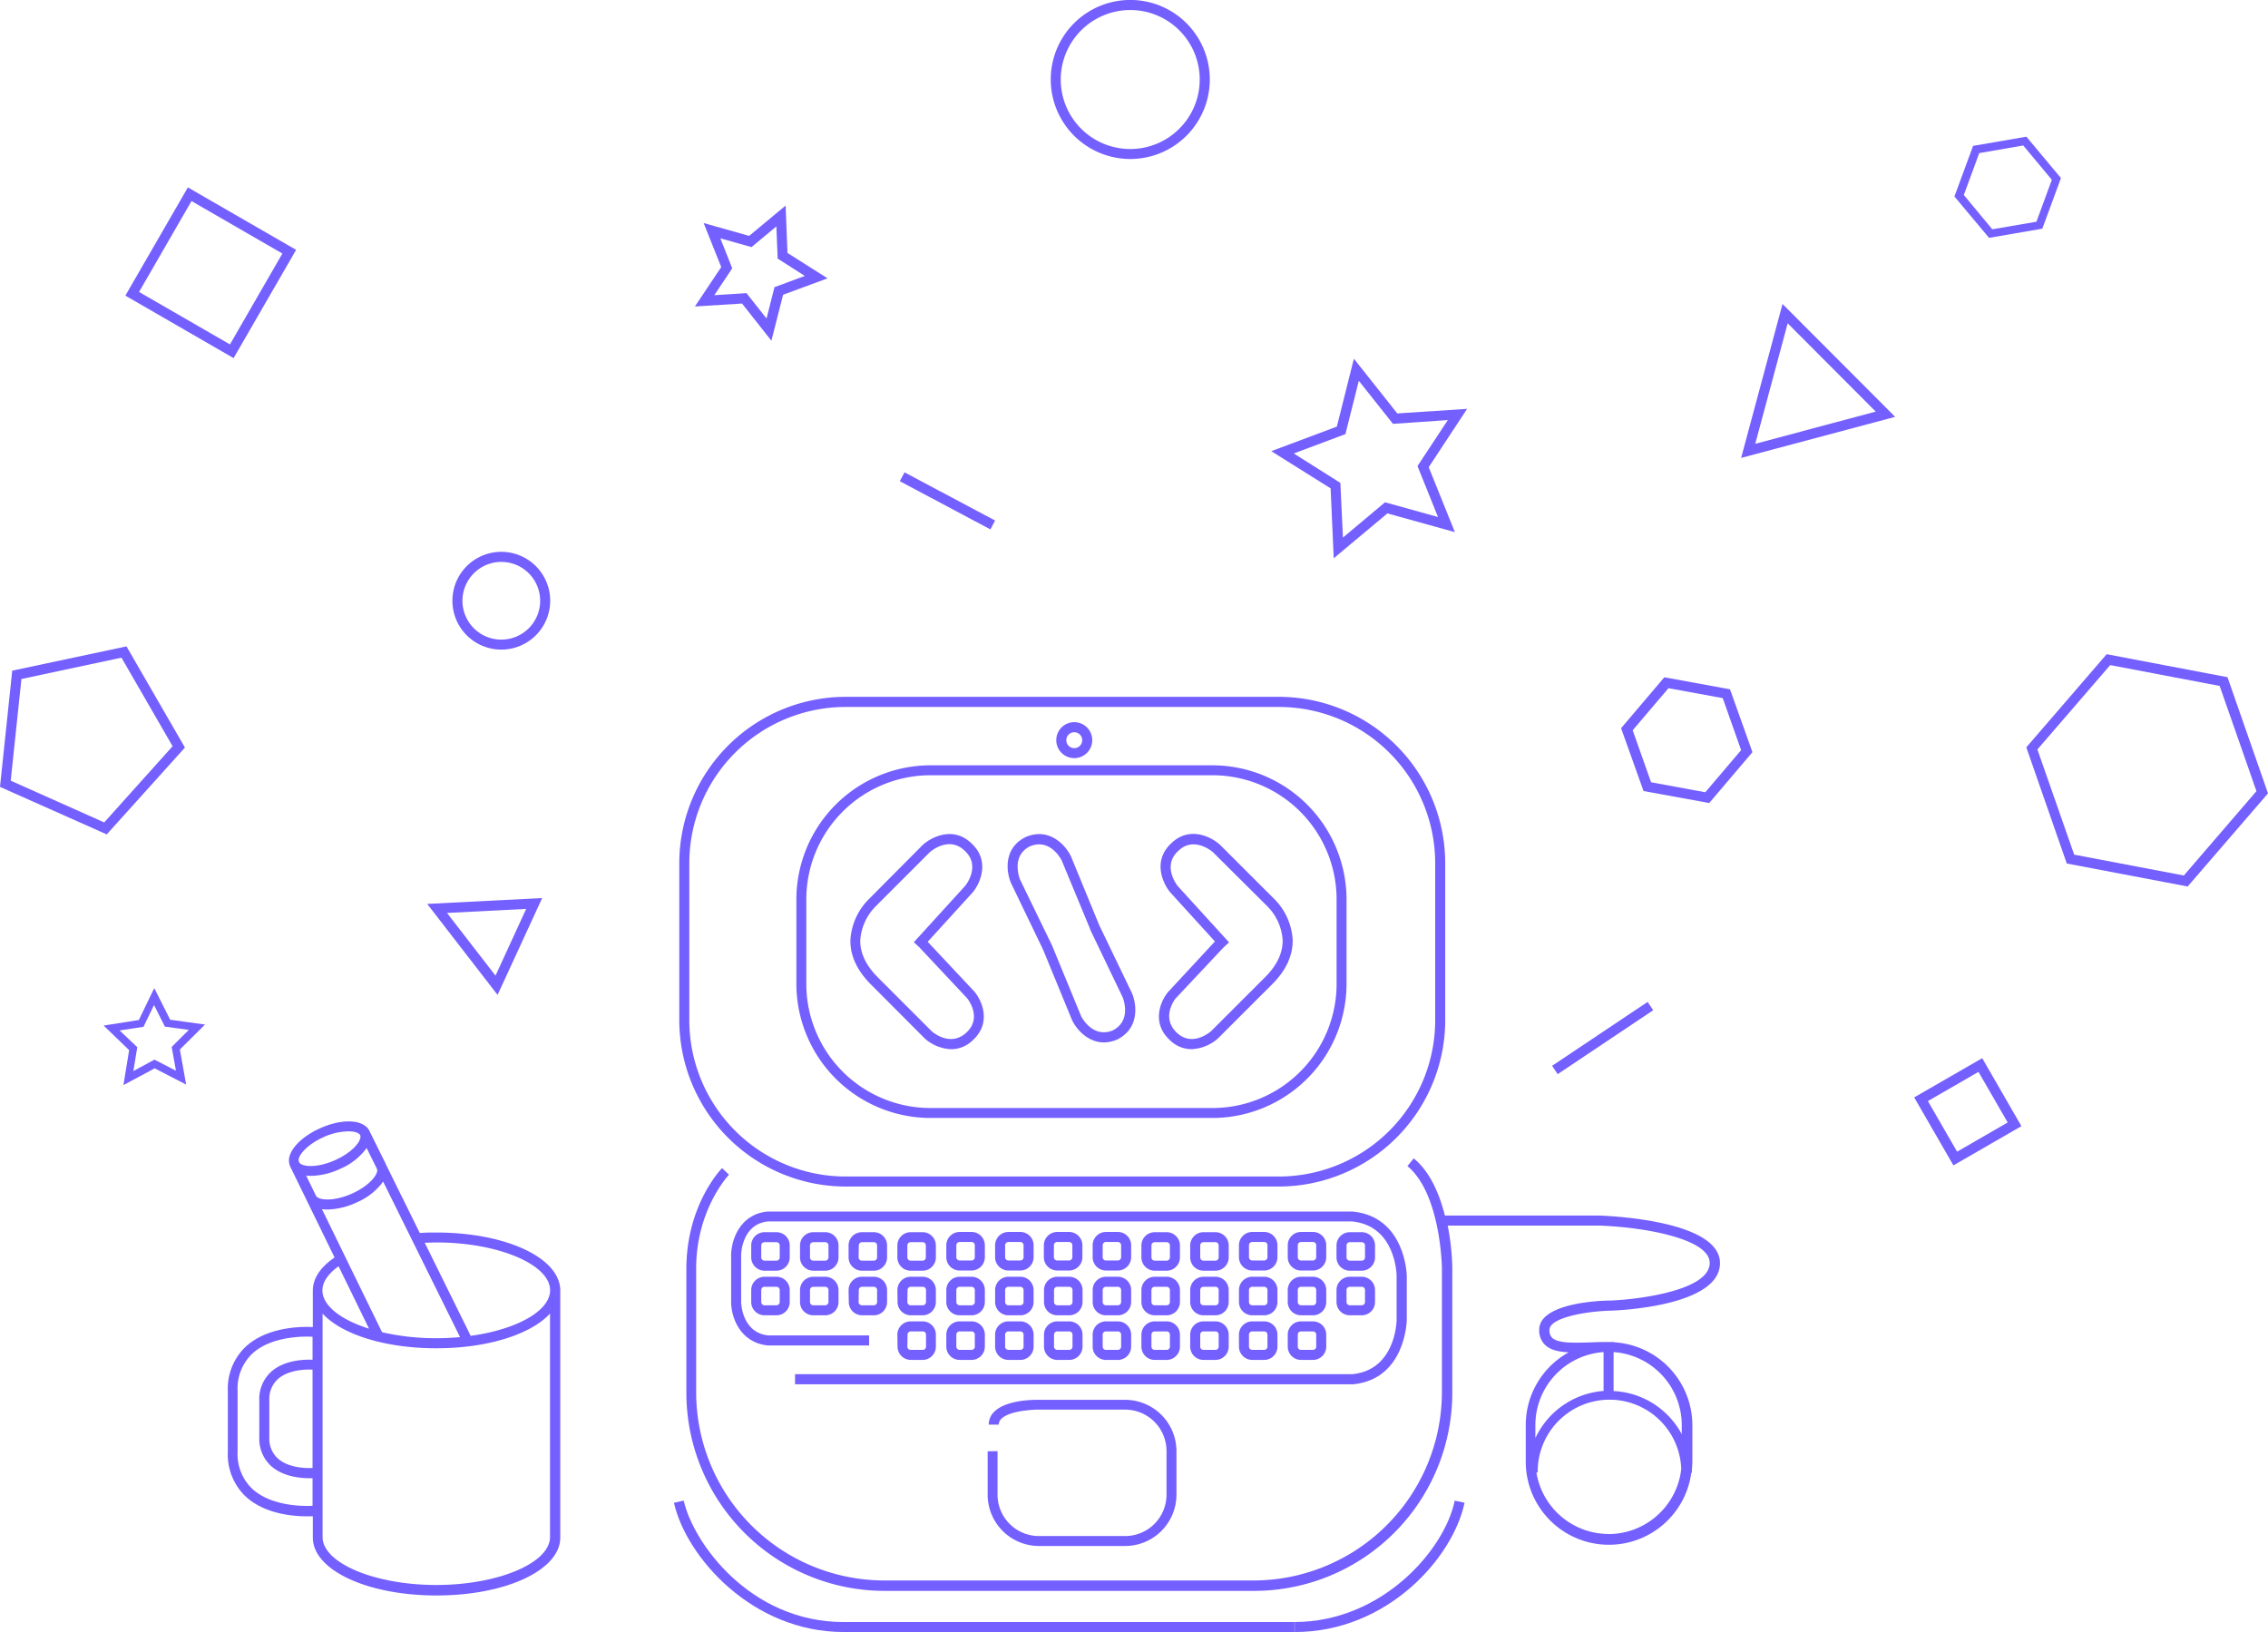 <svg id="Layer_1" data-name="Layer 1" xmlns="http://www.w3.org/2000/svg" viewBox="0 0 493.14 354.87">
  <defs>
    <style>
      .cls-1 {
        fill: #745fff;
      }
    </style>
  </defs>
  <g>
    <path class="cls-1" d="M183.88,258h94.18a36.22,36.22,0,0,0,36.18-36.18V187.7a36.22,36.22,0,0,0-36.18-36.18H183.88A36.22,36.22,0,0,0,147.7,187.7v34.1A36.22,36.22,0,0,0,183.88,258Zm-34-70.28a34,34,0,0,1,34-34h94.18a34,34,0,0,1,34,34v34.1a34,34,0,0,1-34,34H183.88a34,34,0,0,1-34-34Z"/>
    <path class="cls-1" d="M202.32,243.09h61.3a29.19,29.19,0,0,0,29.16-29.16V195.57a29.19,29.19,0,0,0-29.16-29.16h-61.3a29.19,29.19,0,0,0-29.16,29.16v18.36A29.19,29.19,0,0,0,202.32,243.09Zm-27-47.52a27,27,0,0,1,27-27h61.3a27,27,0,0,1,27,27v18.36a27,27,0,0,1-27,27h-61.3a27,27,0,0,1-27-27Z"/>
    <path class="cls-1" d="M294.26,301c11.35-1.15,11.62-13.81,11.62-13.95V282.2h0v-4.81c0-.13-.27-12.8-11.73-13.95H170.62v0h-3.77c-6.16.62-7.85,6.43-7.88,9.42V280h0v3.14c0,3,1.73,8.79,8,9.42h22v-2.18h-21.9c-5.75-.58-5.92-7-5.92-7.25V280h0v-7.15c0-.27.17-6.68,5.81-7.26H294c9.41.95,9.67,11.36,9.67,11.79v4.85h0V287c0,.45-.27,10.85-9.57,11.8H172.87V301H288.49Z"/>
    <path class="cls-1" d="M214.75,315.57V325a11.16,11.16,0,0,0,11.15,11.16h18.74A11.17,11.17,0,0,0,255.8,325v-9.46a11.17,11.17,0,0,0-11.16-11.16H225.46c-.7,0-6.69,0-9.27,2.58a3.84,3.84,0,0,0-1.2,2.81h2.18a1.65,1.65,0,0,1,.56-1.26c1.64-1.64,6-1.94,7.72-2h19.19a9,9,0,0,1,9,9V325a9,9,0,0,1-9,9H225.9a9,9,0,0,1-9-9v-9.46Z"/>
    <path class="cls-1" d="M148.66,326.29l-2.12.48c2.66,11.78,17,28.1,36.92,28.1h98V352.7h-98C163.08,352.7,150.74,335.5,148.66,326.29Z"/>
    <path class="cls-1" d="M281.51,352.69v2.18c20.3,0,34.5-16.33,36.93-28.12l-2.13-.44C314.08,337.09,300.4,352.69,281.51,352.69Z"/>
    <path class="cls-1" d="M347.59,264.31l-20.42,0v0h-13c-1.16-4.59-3.19-9.49-6.77-12.43l-1.38,1.68c7.22,5.94,7.49,21.89,7.5,22v27.21a41,41,0,0,1-40.89,40.89H192.25a40.94,40.94,0,0,1-40.88-40.89v-27.2c.09-12.69,7.07-20.07,7.14-20.14L157,254c-.31.32-7.66,8-7.76,21.65v27.21a43.11,43.11,0,0,0,43.06,43.06h80.42a43.11,43.11,0,0,0,43.06-43.06V275.59a53.1,53.1,0,0,0-1-9.1h9.05v0l23.81,0c9.32.29,24.11,2.76,24.11,8.13,0,6-15.57,7.94-21.55,8.17-2.59,0-15.52.6-15.52,6.35a4.37,4.37,0,0,0,1.25,3.28c1.15,1.12,2.93,1.52,5.16,1.63a18.08,18.08,0,0,0-9.34,15.82v7.79a18.08,18.08,0,0,0,36,2.55h.12c0-.21,0-.42,0-.63a17.37,17.37,0,0,0,.11-1.92v-7.79a18.1,18.1,0,0,0-17-18v-.06h-1.09c-1.36,0-2.67,0-3.92.08-3.88.11-7.23.21-8.48-1a2.2,2.2,0,0,1-.58-1.72c0-2.67,8-4.07,13.4-4.18,2.43-.09,23.67-1.14,23.67-10.34S350.31,264.39,347.59,264.31ZM348.67,294v8.45a17.84,17.84,0,0,0-14.83,10.26v-2.86A15.92,15.92,0,0,1,348.67,294Zm1.09,39.55a15.92,15.92,0,0,1-15.69-13.36h.28a15.61,15.61,0,0,1,31.21-.74A15.94,15.94,0,0,1,349.76,333.57Zm15.91-23.7v2a17.8,17.8,0,0,0-14.82-9.38V294A15.92,15.92,0,0,1,365.67,309.87Z"/>
    <path class="cls-1" d="M233.57,164.85a3.91,3.91,0,1,0-3.9-3.9A3.91,3.91,0,0,0,233.57,164.85Zm0-5.63a1.73,1.73,0,1,1-1.72,1.73A1.73,1.73,0,0,1,233.57,159.22Z"/>
    <path class="cls-1" d="M201.1,225.83a9.18,9.18,0,0,0,5.75,2.31,6.71,6.71,0,0,0,4.71-2h0l0,0a1.79,1.79,0,0,0,.14-.13h0c3.84-3.7,1.85-8.35.19-10.37l-10.18-10.86L211.53,194c1.66-2,3.71-6.81-.19-10.51l0,0c-3.91-3.91-8.67-1.59-10.69.22L189,195.43a13.67,13.67,0,0,0-4.09,8.95c-.07,3.39,1.43,6.64,4.44,9.66ZM190.47,197l11.7-11.7c.17-.15,4.18-3.63,7.59-.31h0c3.57,3.26.24,7.47.13,7.6L198.7,204.88l1.19,1.09,10.4,11.09c.14.17,3.36,4.22-.17,7.47s-7.4-.18-7.52-.28L190.85,212.5c-2.57-2.58-3.85-5.29-3.8-8.05A11.6,11.6,0,0,1,190.47,197Z"/>
    <path class="cls-1" d="M226.81,206.51l6.29,15.3c.92,1.92,3.35,4.85,6.92,4.85a7.4,7.4,0,0,0,2.84-.6h0c4.93-2.42,4.32-7.63,3.27-10.1L239,201.15l-6.13-14.93c-1.14-2.39-4.64-6.36-9.76-4.26h0c-5,2.4-4.33,7.63-3.26,10.1ZM224,184c4.44-1.79,6.8,3,6.87,3.14L237,201.94h0l0,.05.11.28h0l7,14.58c.08.21,2.05,5.12-2.22,7.23-4.39,1.72-6.76-3-6.83-3.15l-6.32-15.37h0l-7-14.41C221.73,191,219.74,186.08,224,184Z"/>
    <path class="cls-1" d="M254.2,226h0a1.79,1.79,0,0,0,.14.13l0,0h0a6.66,6.66,0,0,0,4.7,2,9.17,9.17,0,0,0,5.8-2.35L276.63,214c3-3,4.51-6.27,4.44-9.66a13.65,13.65,0,0,0-4.06-8.92l-11.79-11.78c-2-1.77-6.73-4.08-10.64-.18l0,0c-3.9,3.7-1.85,8.48-.15,10.55l9.74,10.7L254,215.68C252.35,217.64,250.36,222.29,254.2,226Zm1.4-8.88L266.05,206l1.19-1.09-11.15-12.23c-.14-.18-3.47-4.39.1-7.65h0c3.4-3.32,7.42.16,7.55.27L275.5,197a11.48,11.48,0,0,1,3.39,7.4c.06,2.77-1.22,5.49-3.8,8.07l-11.71,11.7c-.17.16-4.14,3.64-7.56.33S255.51,217.23,255.6,217.11Z"/>
    <path class="cls-1" d="M168.83,277.62h-2.6a2.9,2.9,0,0,0-2.89,2.89v2.6a2.9,2.9,0,0,0,2.89,2.89h2.6a2.89,2.89,0,0,0,2.88-2.89v-2.6A2.89,2.89,0,0,0,168.83,277.62Zm.71,5.49a.71.71,0,0,1-.71.71h-2.6a.71.71,0,0,1-.71-.71v-2.6a.71.71,0,0,1,.71-.71h2.6a.71.71,0,0,1,.71.71Z"/>
    <path class="cls-1" d="M171.71,270.81a2.88,2.88,0,0,0-2.88-2.88h-2.6a2.89,2.89,0,0,0-2.89,2.88v2.6a2.9,2.9,0,0,0,2.89,2.89h2.6a2.89,2.89,0,0,0,2.88-2.89Zm-2.17,2.6a.71.71,0,0,1-.71.71h-2.6a.71.71,0,0,1-.71-.71v-2.6a.71.71,0,0,1,.71-.71h2.6a.71.71,0,0,1,.71.71Z"/>
    <path class="cls-1" d="M179.44,277.62h-2.61a2.89,2.89,0,0,0-2.88,2.89v2.6a2.89,2.89,0,0,0,2.88,2.89h2.61a2.89,2.89,0,0,0,2.88-2.89v-2.6A2.89,2.89,0,0,0,179.44,277.62Zm.7,5.49a.71.71,0,0,1-.7.71h-2.61a.71.71,0,0,1-.71-.71v-2.6a.71.71,0,0,1,.71-.71h2.61a.71.71,0,0,1,.7.71Z"/>
    <path class="cls-1" d="M182.32,270.81a2.88,2.88,0,0,0-2.88-2.88h-2.61a2.88,2.88,0,0,0-2.88,2.88v2.6a2.89,2.89,0,0,0,2.88,2.89h2.61a2.89,2.89,0,0,0,2.88-2.89Zm-2.18,2.6a.71.71,0,0,1-.7.71h-2.61a.71.71,0,0,1-.71-.71v-2.6a.71.71,0,0,1,.71-.71h2.61a.71.71,0,0,1,.7.71Z"/>
    <path class="cls-1" d="M184.55,283.11a2.9,2.9,0,0,0,2.89,2.89H190a2.89,2.89,0,0,0,2.88-2.89v-2.6a2.89,2.89,0,0,0-2.88-2.89h-2.6a2.9,2.9,0,0,0-2.89,2.89Zm2.18-2.6a.71.71,0,0,1,.71-.71H190a.71.71,0,0,1,.71.71v2.6a.71.71,0,0,1-.71.71h-2.6a.71.71,0,0,1-.71-.71Z"/>
    <path class="cls-1" d="M187.44,276.3H190a2.89,2.89,0,0,0,2.88-2.89v-2.6a2.88,2.88,0,0,0-2.88-2.88h-2.6a2.89,2.89,0,0,0-2.89,2.88v2.6A2.9,2.9,0,0,0,187.44,276.3Zm-.71-5.49a.71.71,0,0,1,.71-.71H190a.71.71,0,0,1,.71.71v2.6a.71.71,0,0,1-.71.71h-2.6a.71.71,0,0,1-.71-.71Z"/>
    <path class="cls-1" d="M195.16,283.11A2.89,2.89,0,0,0,198,286h2.61a2.89,2.89,0,0,0,2.88-2.89v-2.6a2.89,2.89,0,0,0-2.88-2.89H198a2.89,2.89,0,0,0-2.88,2.89Zm2.17-2.6a.71.71,0,0,1,.71-.71h2.61a.7.7,0,0,1,.7.71v2.6a.7.7,0,0,1-.7.71H198a.71.71,0,0,1-.71-.71Z"/>
    <path class="cls-1" d="M198,276.3h2.61a2.89,2.89,0,0,0,2.88-2.89v-2.6a2.88,2.88,0,0,0-2.88-2.88H198a2.88,2.88,0,0,0-2.88,2.88v2.6A2.89,2.89,0,0,0,198,276.3Zm-.71-5.49a.71.71,0,0,1,.71-.71h2.61a.7.7,0,0,1,.7.71v2.6a.7.7,0,0,1-.7.71H198a.71.71,0,0,1-.71-.71Z"/>
    <path class="cls-1" d="M205.76,283.11a2.9,2.9,0,0,0,2.89,2.89h2.6a2.9,2.9,0,0,0,2.89-2.89v-2.6a2.9,2.9,0,0,0-2.89-2.89h-2.6a2.9,2.9,0,0,0-2.89,2.89Zm2.18-2.6a.71.71,0,0,1,.71-.71h2.6a.71.71,0,0,1,.71.71v2.6a.71.71,0,0,1-.71.71h-2.6a.71.71,0,0,1-.71-.71Z"/>
    <path class="cls-1" d="M208.65,276.26h2.6a2.9,2.9,0,0,0,2.89-2.89v-2.6a2.9,2.9,0,0,0-2.89-2.89h-2.6a2.9,2.9,0,0,0-2.89,2.89v2.6A2.9,2.9,0,0,0,208.65,276.26Zm-.71-5.49a.71.71,0,0,1,.71-.71h2.6a.71.71,0,0,1,.71.71v2.6a.71.71,0,0,1-.71.71h-2.6a.71.71,0,0,1-.71-.71Z"/>
    <path class="cls-1" d="M216.37,283.11a2.89,2.89,0,0,0,2.88,2.89h2.61a2.89,2.89,0,0,0,2.88-2.89v-2.6a2.89,2.89,0,0,0-2.88-2.89h-2.61a2.89,2.89,0,0,0-2.88,2.89Zm2.18-2.6a.7.7,0,0,1,.7-.71h2.61a.7.7,0,0,1,.7.71v2.6a.7.7,0,0,1-.7.71h-2.61a.7.7,0,0,1-.7-.71Z"/>
    <path class="cls-1" d="M219.25,276.26h2.61a2.89,2.89,0,0,0,2.88-2.89v-2.6a2.89,2.89,0,0,0-2.88-2.89h-2.61a2.89,2.89,0,0,0-2.88,2.89v2.6A2.89,2.89,0,0,0,219.25,276.26Zm-.7-5.49a.7.7,0,0,1,.7-.71h2.61a.7.7,0,0,1,.7.71v2.6a.7.7,0,0,1-.7.71h-2.61a.7.7,0,0,1-.7-.71Z"/>
    <path class="cls-1" d="M227,283.11a2.9,2.9,0,0,0,2.89,2.89h2.6a2.9,2.9,0,0,0,2.89-2.89v-2.6a2.9,2.9,0,0,0-2.89-2.89h-2.6a2.9,2.9,0,0,0-2.89,2.89Zm2.18-2.6a.71.71,0,0,1,.71-.71h2.6a.71.71,0,0,1,.71.71v2.6a.71.71,0,0,1-.71.71h-2.6a.71.71,0,0,1-.71-.71Z"/>
    <path class="cls-1" d="M229.86,276.26h2.6a2.9,2.9,0,0,0,2.89-2.89v-2.6a2.9,2.9,0,0,0-2.89-2.89h-2.6a2.9,2.9,0,0,0-2.89,2.89v2.6A2.9,2.9,0,0,0,229.86,276.26Zm-.71-5.49a.71.71,0,0,1,.71-.71h2.6a.71.71,0,0,1,.71.71v2.6a.71.71,0,0,1-.71.71h-2.6a.71.71,0,0,1-.71-.71Z"/>
    <path class="cls-1" d="M237.58,283.11a2.89,2.89,0,0,0,2.88,2.89h2.61a2.89,2.89,0,0,0,2.88-2.89v-2.6a2.89,2.89,0,0,0-2.88-2.89h-2.61a2.89,2.89,0,0,0-2.88,2.89Zm2.18-2.6a.7.7,0,0,1,.7-.71h2.61a.71.71,0,0,1,.7.71v2.6a.71.71,0,0,1-.7.71h-2.61a.7.7,0,0,1-.7-.71Z"/>
    <path class="cls-1" d="M240.46,276.26h2.61a2.89,2.89,0,0,0,2.88-2.89v-2.6a2.89,2.89,0,0,0-2.88-2.89h-2.61a2.89,2.89,0,0,0-2.88,2.89v2.6A2.89,2.89,0,0,0,240.46,276.26Zm-.7-5.49a.7.7,0,0,1,.7-.71h2.61a.71.71,0,0,1,.7.71v2.6a.71.71,0,0,1-.7.71h-2.61a.7.7,0,0,1-.7-.71Z"/>
    <path class="cls-1" d="M248.18,283.11a2.9,2.9,0,0,0,2.89,2.89h2.6a2.9,2.9,0,0,0,2.89-2.89v-2.6a2.9,2.9,0,0,0-2.89-2.89h-2.6a2.9,2.9,0,0,0-2.89,2.89Zm2.18-2.6a.71.71,0,0,1,.71-.71h2.6a.71.71,0,0,1,.71.71v2.6a.71.71,0,0,1-.71.71h-2.6a.71.71,0,0,1-.71-.71Z"/>
    <path class="cls-1" d="M251.07,276.3h2.6a2.9,2.9,0,0,0,2.89-2.89v-2.6a2.89,2.89,0,0,0-2.89-2.88h-2.6a2.89,2.89,0,0,0-2.89,2.88v2.6A2.9,2.9,0,0,0,251.07,276.3Zm-.71-5.49a.71.71,0,0,1,.71-.71h2.6a.71.71,0,0,1,.71.71v2.6a.71.71,0,0,1-.71.71h-2.6a.71.71,0,0,1-.71-.71Z"/>
    <path class="cls-1" d="M258.79,283.11a2.89,2.89,0,0,0,2.88,2.89h2.61a2.89,2.89,0,0,0,2.88-2.89v-2.6a2.89,2.89,0,0,0-2.88-2.89h-2.61a2.89,2.89,0,0,0-2.88,2.89Zm2.18-2.6a.7.7,0,0,1,.7-.71h2.61a.7.7,0,0,1,.7.71v2.6a.7.7,0,0,1-.7.71h-2.61a.7.7,0,0,1-.7-.71Z"/>
    <path class="cls-1" d="M261.67,276.3h2.61a2.89,2.89,0,0,0,2.88-2.89v-2.6a2.88,2.88,0,0,0-2.88-2.88h-2.61a2.88,2.88,0,0,0-2.88,2.88v2.6A2.89,2.89,0,0,0,261.67,276.3Zm-.7-5.49a.7.7,0,0,1,.7-.71h2.61a.7.7,0,0,1,.7.71v2.6a.7.7,0,0,1-.7.71h-2.61a.7.7,0,0,1-.7-.71Z"/>
    <path class="cls-1" d="M269.39,283.11a2.9,2.9,0,0,0,2.89,2.89h2.6a2.89,2.89,0,0,0,2.88-2.89v-2.6a2.89,2.89,0,0,0-2.88-2.89h-2.6a2.9,2.9,0,0,0-2.89,2.89Zm2.18-2.6a.71.71,0,0,1,.71-.71h2.6a.71.71,0,0,1,.71.71v2.6a.71.71,0,0,1-.71.71h-2.6a.71.71,0,0,1-.71-.71Z"/>
    <path class="cls-1" d="M272.28,276.26h2.6a2.89,2.89,0,0,0,2.88-2.89v-2.6a2.89,2.89,0,0,0-2.88-2.89h-2.6a2.9,2.9,0,0,0-2.89,2.89v2.6A2.9,2.9,0,0,0,272.28,276.26Zm-.71-5.49a.71.71,0,0,1,.71-.71h2.6a.71.71,0,0,1,.71.71v2.6a.71.71,0,0,1-.71.71h-2.6a.71.71,0,0,1-.71-.71Z"/>
    <path class="cls-1" d="M280,283.11a2.89,2.89,0,0,0,2.88,2.89h2.61a2.89,2.89,0,0,0,2.88-2.89v-2.6a2.89,2.89,0,0,0-2.88-2.89h-2.61a2.89,2.89,0,0,0-2.88,2.89Zm2.18-2.6a.7.7,0,0,1,.7-.71h2.61a.7.7,0,0,1,.7.71v2.6a.7.7,0,0,1-.7.71h-2.61a.7.7,0,0,1-.7-.71Z"/>
    <path class="cls-1" d="M282.88,276.26h2.61a2.89,2.89,0,0,0,2.88-2.89v-2.6a2.89,2.89,0,0,0-2.88-2.89h-2.61a2.89,2.89,0,0,0-2.88,2.89v2.6A2.89,2.89,0,0,0,282.88,276.26Zm-.7-5.49a.7.7,0,0,1,.7-.71h2.61a.7.7,0,0,1,.7.71v2.6a.7.7,0,0,1-.7.71h-2.61a.7.7,0,0,1-.7-.71Z"/>
    <path class="cls-1" d="M290.6,283.11a2.9,2.9,0,0,0,2.89,2.89h2.6a2.9,2.9,0,0,0,2.89-2.89v-2.6a2.9,2.9,0,0,0-2.89-2.89h-2.6a2.9,2.9,0,0,0-2.89,2.89Zm2.18-2.6a.71.71,0,0,1,.71-.71h2.6a.71.71,0,0,1,.71.71v2.6a.71.71,0,0,1-.71.71h-2.6a.71.71,0,0,1-.71-.71Z"/>
    <path class="cls-1" d="M293.49,276.3h2.6a2.9,2.9,0,0,0,2.89-2.89v-2.6a2.89,2.89,0,0,0-2.89-2.88h-2.6a2.89,2.89,0,0,0-2.89,2.88v2.6A2.9,2.9,0,0,0,293.49,276.3Zm-.71-5.49a.71.71,0,0,1,.71-.71h2.6a.71.71,0,0,1,.71.71v2.6a.71.71,0,0,1-.71.71h-2.6a.71.71,0,0,1-.71-.71Z"/>
    <path class="cls-1" d="M195.16,292.81A2.89,2.89,0,0,0,198,295.7h2.61a2.89,2.89,0,0,0,2.88-2.89v-2.6a2.89,2.89,0,0,0-2.88-2.89H198a2.89,2.89,0,0,0-2.88,2.89Zm2.17-2.6a.71.71,0,0,1,.71-.71h2.61a.7.7,0,0,1,.7.71v2.6a.7.7,0,0,1-.7.71H198a.71.71,0,0,1-.71-.71Z"/>
    <path class="cls-1" d="M205.76,292.81a2.9,2.9,0,0,0,2.89,2.89h2.6a2.9,2.9,0,0,0,2.89-2.89v-2.6a2.9,2.9,0,0,0-2.89-2.89h-2.6a2.9,2.9,0,0,0-2.89,2.89Zm2.18-2.6a.71.71,0,0,1,.71-.71h2.6a.71.71,0,0,1,.71.71v2.6a.71.71,0,0,1-.71.71h-2.6a.71.71,0,0,1-.71-.71Z"/>
    <path class="cls-1" d="M216.37,292.81a2.89,2.89,0,0,0,2.88,2.89h2.61a2.89,2.89,0,0,0,2.88-2.89v-2.6a2.89,2.89,0,0,0-2.88-2.89h-2.61a2.89,2.89,0,0,0-2.88,2.89Zm2.18-2.6a.7.7,0,0,1,.7-.71h2.61a.7.7,0,0,1,.7.71v2.6a.7.7,0,0,1-.7.71h-2.61a.7.7,0,0,1-.7-.71Z"/>
    <path class="cls-1" d="M227,292.81a2.9,2.9,0,0,0,2.89,2.89h2.6a2.9,2.9,0,0,0,2.89-2.89v-2.6a2.9,2.9,0,0,0-2.89-2.89h-2.6a2.9,2.9,0,0,0-2.89,2.89Zm2.18-2.6a.71.71,0,0,1,.71-.71h2.6a.71.71,0,0,1,.71.71v2.6a.71.71,0,0,1-.71.71h-2.6a.71.71,0,0,1-.71-.71Z"/>
    <path class="cls-1" d="M237.58,292.81a2.89,2.89,0,0,0,2.88,2.89h2.61a2.89,2.89,0,0,0,2.88-2.89v-2.6a2.89,2.89,0,0,0-2.88-2.89h-2.61a2.89,2.89,0,0,0-2.88,2.89Zm2.18-2.6a.7.7,0,0,1,.7-.71h2.61a.71.71,0,0,1,.7.71v2.6a.71.71,0,0,1-.7.71h-2.61a.7.7,0,0,1-.7-.71Z"/>
    <path class="cls-1" d="M248.18,292.81a2.9,2.9,0,0,0,2.89,2.89h2.6a2.9,2.9,0,0,0,2.89-2.89v-2.6a2.9,2.9,0,0,0-2.89-2.89h-2.6a2.9,2.9,0,0,0-2.89,2.89Zm2.18-2.6a.71.71,0,0,1,.71-.71h2.6a.71.71,0,0,1,.71.71v2.6a.71.71,0,0,1-.71.71h-2.6a.71.71,0,0,1-.71-.71Z"/>
    <path class="cls-1" d="M258.79,292.81a2.89,2.89,0,0,0,2.88,2.89h2.61a2.89,2.89,0,0,0,2.88-2.89v-2.6a2.89,2.89,0,0,0-2.88-2.89h-2.61a2.89,2.89,0,0,0-2.88,2.89Zm2.18-2.6a.7.7,0,0,1,.7-.71h2.61a.7.7,0,0,1,.7.71v2.6a.7.7,0,0,1-.7.71h-2.61a.7.7,0,0,1-.7-.71Z"/>
    <path class="cls-1" d="M269.39,292.81a2.9,2.9,0,0,0,2.89,2.89h2.6a2.89,2.89,0,0,0,2.88-2.89v-2.6a2.89,2.89,0,0,0-2.88-2.89h-2.6a2.9,2.9,0,0,0-2.89,2.89Zm2.18-2.6a.71.71,0,0,1,.71-.71h2.6a.71.71,0,0,1,.71.71v2.6a.71.71,0,0,1-.71.71h-2.6a.71.71,0,0,1-.71-.71Z"/>
    <path class="cls-1" d="M280,292.81a2.89,2.89,0,0,0,2.88,2.89h2.61a2.89,2.89,0,0,0,2.88-2.89v-2.6a2.89,2.89,0,0,0-2.88-2.89h-2.61a2.89,2.89,0,0,0-2.88,2.89Zm2.18-2.6a.7.7,0,0,1,.7-.71h2.61a.7.7,0,0,1,.7.71v2.6a.7.7,0,0,1-.7.71h-2.61a.7.7,0,0,1-.7-.71Z"/>
    <path class="cls-1" d="M2.66,145.83,0,171.1l23.21,10.33,17-18.88-12.71-22Zm20,33L2.33,169.75l2.33-22.11L26.41,143l11.12,19.26Z"/>
    <path class="cls-1" d="M290,121.39l11.67-9.76,14.67,4.08-5.69-14.12L319,88.9l-15.18,1L294.38,78l-3.7,14.76L276.42,98.1l12.9,8.09Zm2.54-27,2.91-11.59,7.43,9.36,11.93-.82-6.6,10,4.46,11.08-11.52-3.2L292,116.89,291.44,105,281.31,98.6Z"/>
    <path class="cls-1" d="M245.75,34.57a17.29,17.29,0,1,0-17.28-17.28A17.3,17.3,0,0,0,245.75,34.57Zm0-32.39a15.11,15.11,0,1,1-15.11,15.11A15.13,15.13,0,0,1,245.75,2.18Z"/>
    <path class="cls-1" d="M109,141.25a10.63,10.63,0,1,0-10.63-10.62A10.63,10.63,0,0,0,109,141.25Zm0-19.07a8.45,8.45,0,1,1-8.45,8.45A8.46,8.46,0,0,1,109,122.18Z"/>
    <path class="cls-1" d="M64.38,54.33,40.85,40.75,27.26,64.28,50.79,77.87ZM30.23,63.48,41.64,43.72,61.4,55.13,50,74.89Z"/>
    <path class="cls-1" d="M387.58,66.1l-9,33.47,33.49-8.93Zm1.12,4.2,19.15,19.2-26.2,7Z"/>
    <path class="cls-1" d="M361.88,147.27l-9.4,11.07L357.36,172l14.28,2.61,9.4-11.06-4.88-13.67Zm8.91,25L359,170.1l-4-11.31,7.78-9.15,11.8,2.16,4,11.31Z"/>
    <path class="cls-1" d="M484.33,147.25l-26.27-5-17.47,20.25,8.8,25.26,26.28,5,17.47-20.25Zm-9.49,43.12L451,185.84l-8-22.88,15.83-18.34,23.8,4.53,8,22.88Z"/>
    <path class="cls-1" d="M161.35,66l6.38,8.09,2.54-10,9.67-3.57L171.22,55l-.4-10.3-7.93,6.59L153,48.5l3.82,9.57-5.72,8.57Zm-4.72-14.18,6.77,1.91,5.41-4.5.28,7L175,60l-6.6,2.44-1.73,6.82-4.36-5.52-7,.45,3.9-5.85Z"/>
    <rect class="cls-1" x="335.98" y="224.62" width="24.99" height="2.18" transform="translate(-66.67 231.93) rotate(-33.79)"/>
    <path class="cls-1" d="M94.86,268c-1.21,0-2.41,0-3.58.11L83.9,253.17a1.66,1.66,0,0,0-.06-.16h0l-3.59-7.26s0,0,0,0h0l0,0h0c-1.38-2.4-6-2.56-10.82-.34-3.26,1.49-5.7,3.71-6.4,5.79a3.25,3.25,0,0,0,.14,2.59h0l9.58,19.64c-3.08,2.09-4.73,4.57-4.73,7.21v7.92c-1.37-.08-9.52-.4-14.57,4.24a12.57,12.57,0,0,0-3.91,9.69v13.25a12.57,12.57,0,0,0,3.91,9.69c4.14,3.8,10.37,4.28,13.23,4.28.63,0,1.1,0,1.34,0v4.62c0,7.06,11.82,12.59,26.9,12.59s26.9-5.53,26.9-12.59V280.56C121.76,273.5,110,268,94.86,268ZM83.07,289.68,70,262.92a9,9,0,0,0,1.19.08,15.88,15.88,0,0,0,6.39-1.56,13.78,13.78,0,0,0,5.73-4.51l16.72,33.81q-2.52.24-5.19.24A52.1,52.1,0,0,1,83.07,289.68Zm-3.35-40.05,2.22,4.48a1.15,1.15,0,0,1,0,.84c-.41,1.24-2.19,3.1-5.24,4.51-4.06,1.87-7.47,1.57-8,.54l0,0-2.14-4.39a10,10,0,0,0,1.12.07A15.75,15.75,0,0,0,74,254.14,13.76,13.76,0,0,0,79.72,249.63ZM65,251.81c.41-1.23,2.19-3.1,5.24-4.5A13.54,13.54,0,0,1,75.79,246c1.31,0,2.22.31,2.5.79l0,0a1.11,1.11,0,0,1,0,.88c-.41,1.23-2.19,3.1-5.24,4.51-4.06,1.87-7.47,1.57-8,.54A1.16,1.16,0,0,1,65,251.81Zm8.61,23.51,6.63,13.59c-6.11-1.92-10.14-5-10.14-8.35C70.14,278.34,71.91,276.55,73.65,275.32ZM58.56,311V304.5a5.86,5.86,0,0,1,1.8-4.58c2.68-2.47,7.52-2.11,7.6-2.1V319.2c-.08,0-4.91.36-7.6-2.11a5.86,5.86,0,0,1-1.8-4.58Zm-3.69,12.76a10.48,10.48,0,0,1-3.21-8.09V302.41a10.48,10.48,0,0,1,3.2-8.08c4.67-4.3,13-3.67,13.1-3.66v5c-1-.06-6-.18-9.07,2.67a8,8,0,0,0-2.51,6.19v8a8,8,0,0,0,2.51,6.19c2.61,2.4,6.52,2.7,8.31,2.7l.76,0v6C67.86,327.41,59.57,328.06,54.87,323.75Zm64.72,10.46c0,5.65-11.33,10.42-24.73,10.42s-24.72-4.77-24.72-10.42v-48.6c4.08,4.48,13.49,7.55,24.72,7.55s20.64-3.07,24.73-7.55Zm-17.24-43.74-10-20.26c.83,0,1.68-.06,2.53-.06,13.4,0,24.73,4.77,24.73,10.41C119.59,285.12,112.23,289.1,102.35,290.47Z"/>
    <rect class="cls-1" x="204.91" y="97.76" width="2.18" height="22.31" transform="translate(13.11 239.63) rotate(-61.99)"/>
    <path class="cls-1" d="M117.89,195.27l-25,1.28,15.3,19.78Zm-20.7,3.24,17.22-.88-6.67,14.52Z"/>
    <path class="cls-1" d="M416.21,238.62l8.53,14.78,14.78-8.53L431,230.09Zm9.33,11.8-6.35-11,11-6.35,6.35,11Z"/>
    <path class="cls-1" d="M440.6,29.72l-11.58,2-4.06,11,7.53,9,11.58-2,4.05-11Zm-7.41,20.14L427,42.4l3.35-9.11,9.57-1.66,6.22,7.46-3.35,9.12Z"/>
    <path class="cls-1" d="M39.11,228.2l5.47-5.42L37,221.73l-3.46-6.88-3.35,6.94L22.53,223l5.55,5.34-1.24,7.6,6.79-3.64,6.84,3.53ZM29,232.89l.85-5.19L26,224.06l5.2-.79,2.29-4.74,2.36,4.7,5.21.71-3.73,3.71.93,5.17-4.68-2.41Z"/>
  </g>
</svg>
